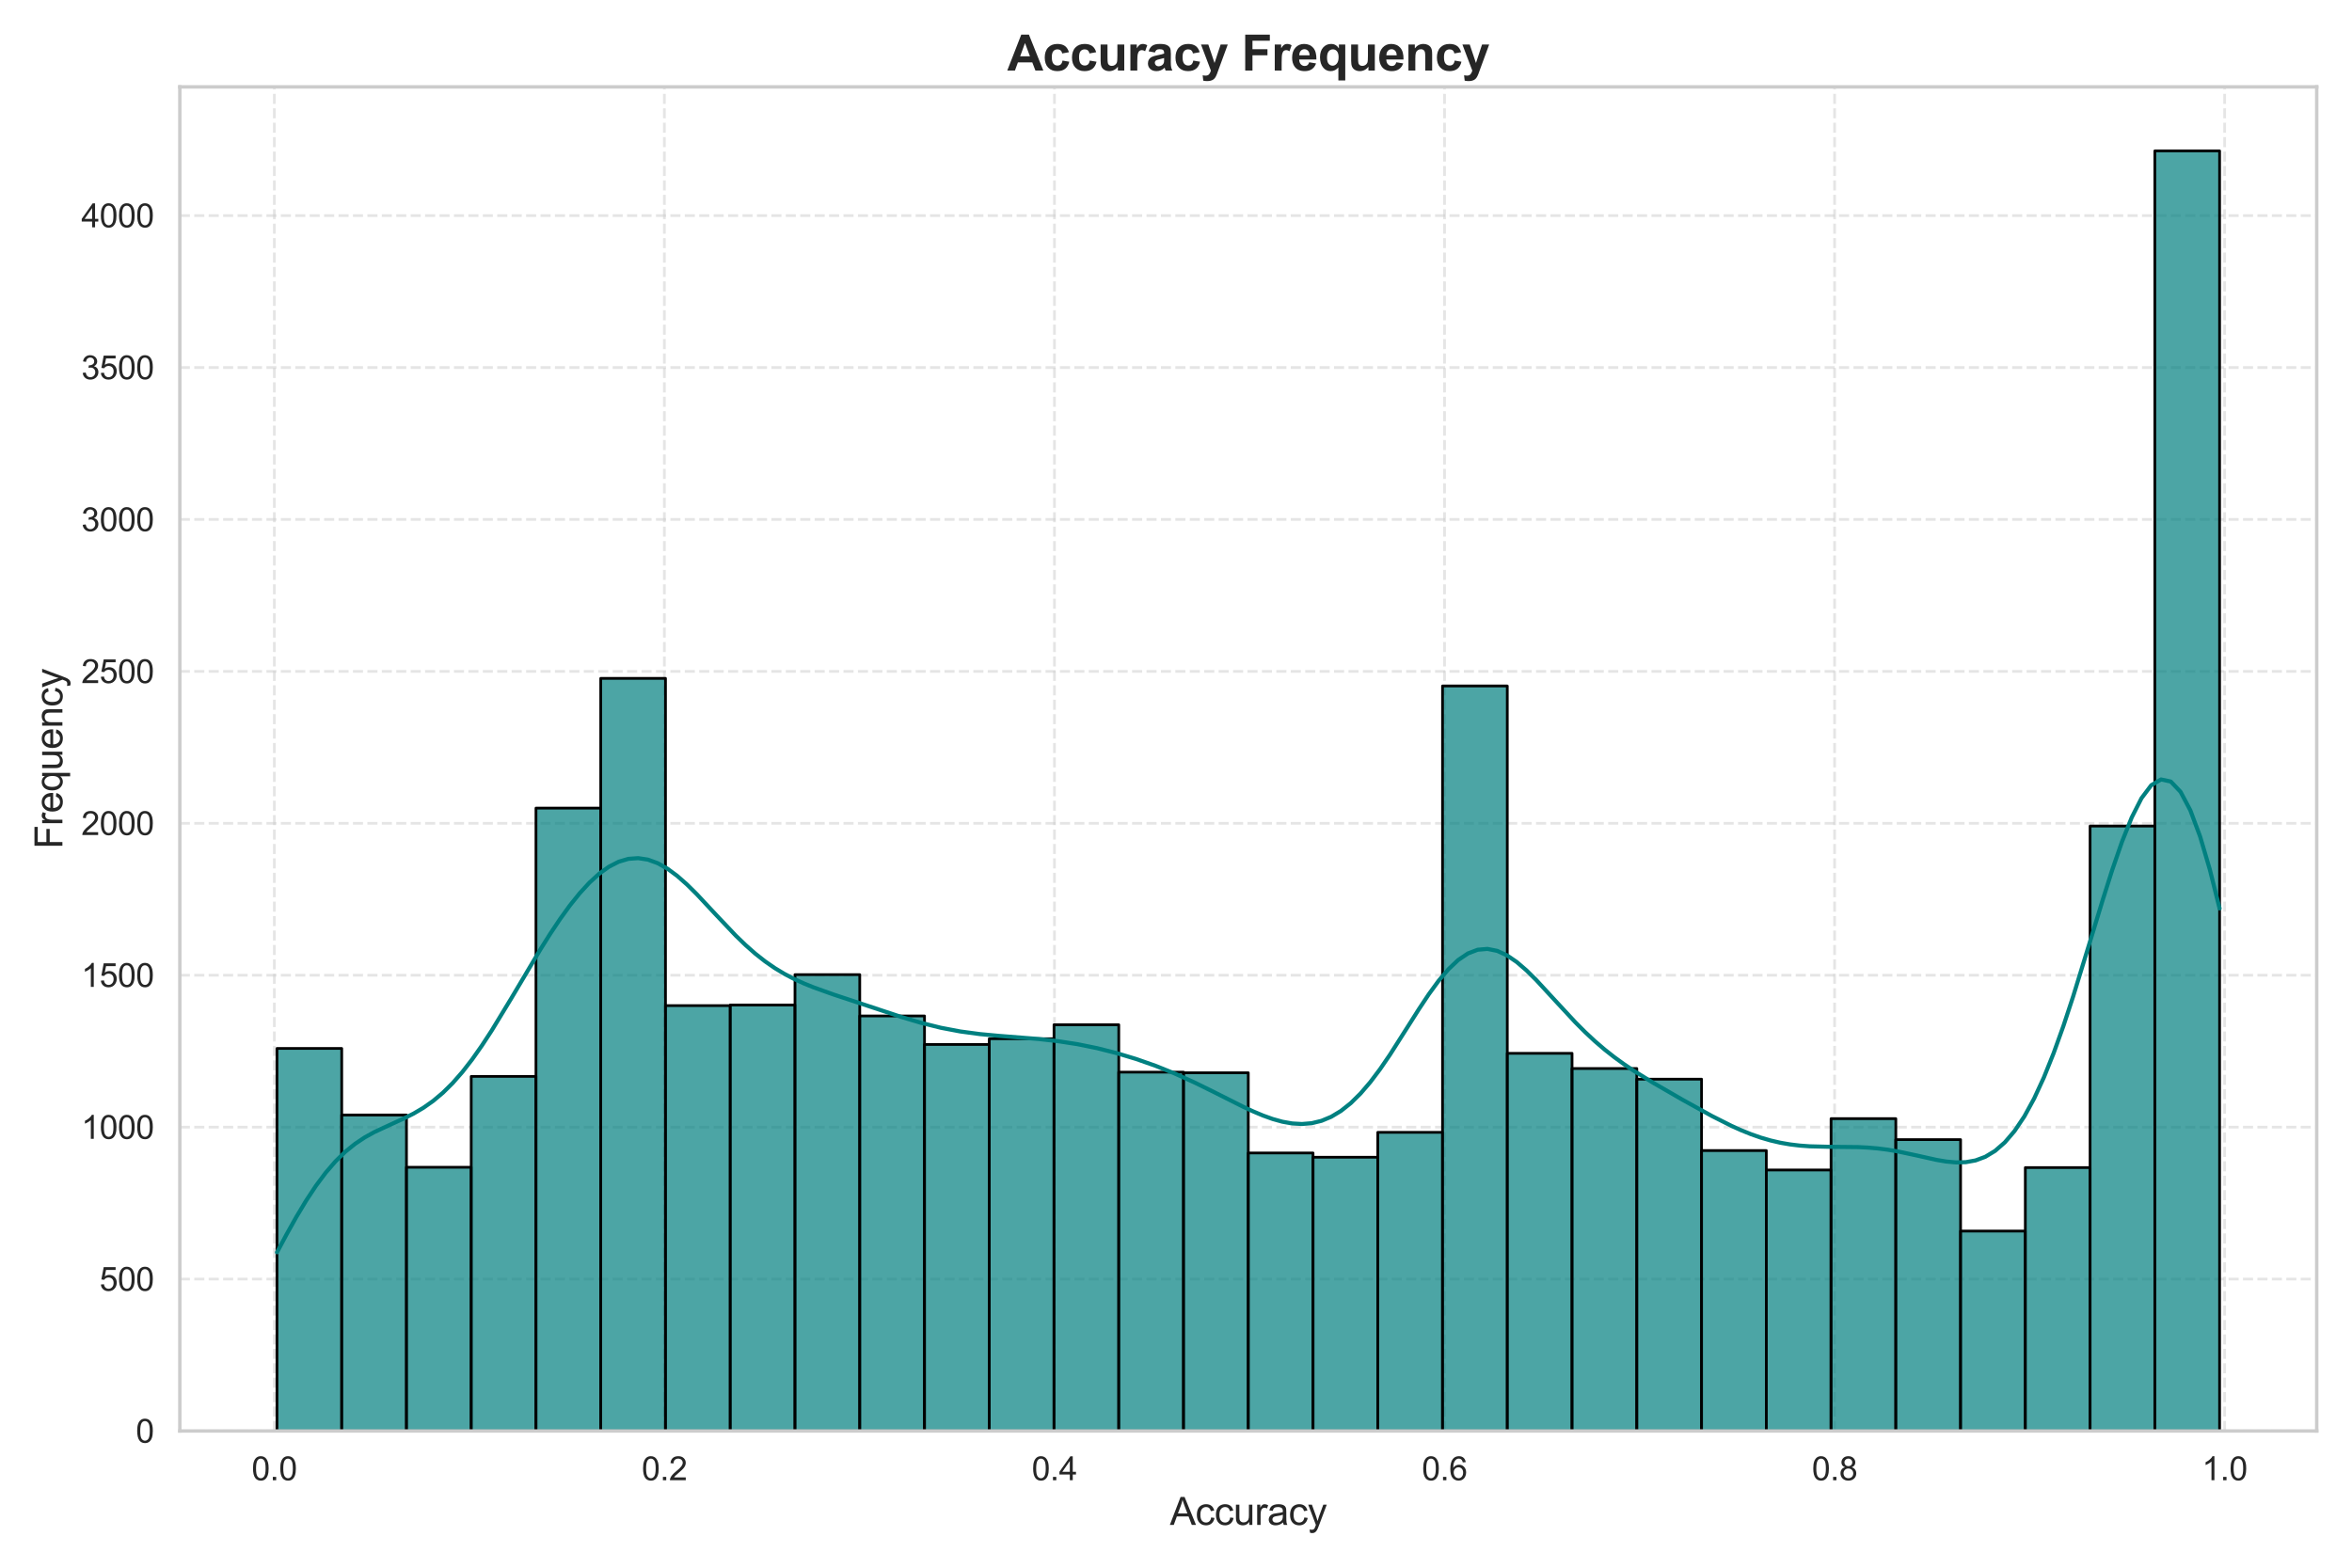 <?xml version="1.0" encoding="utf-8" standalone="no"?>
<!DOCTYPE svg PUBLIC "-//W3C//DTD SVG 1.1//EN"
  "http://www.w3.org/Graphics/SVG/1.1/DTD/svg11.dtd">
<svg xmlns:xlink="http://www.w3.org/1999/xlink" width="864pt" height="576pt" viewBox="0 0 864 576" xmlns="http://www.w3.org/2000/svg" version="1.1">
 <defs>
  <style type="text/css">*{stroke-linejoin: round; stroke-linecap: butt}</style>
 </defs>
 <g id="figure_1">
  <g id="patch_1">
   <path d="M 0 576 
L 864 576 
L 864 0 
L 0 0 
z
" style="fill: #ffffff"/>
  </g>
  <g id="axes_1">
   <g id="patch_2">
    <path d="M 66.06 525.78 
L 851.04 525.78 
L 851.04 31.92 
L 66.06 31.92 
z
" style="fill: #ffffff"/>
   </g>
   <g id="matplotlib.axis_1">
    <g id="xtick_1">
     <g id="line2d_1">
      <path d="M 100.772 525.78 
L 100.772 31.92 
" clip-path="url(#padeb587eba)" style="fill: none; stroke-dasharray: 3.7,1.6; stroke-dashoffset: 0; stroke: #cccccc; stroke-opacity: 0.5"/>
     </g>
     <g id="text_1">
      <!-- 0.0 -->
      <g style="fill: #262626" transform="translate(92.432 543.869) scale(0.12 -0.12)">
       <defs>
        <path id="ArialMT-30" d="M 266 2259 
Q 266 3072 433 3567 
Q 600 4063 929 4331 
Q 1259 4600 1759 4600 
Q 2128 4600 2406 4451 
Q 2684 4303 2865 4023 
Q 3047 3744 3150 3342 
Q 3253 2941 3253 2259 
Q 3253 1453 3087 958 
Q 2922 463 2592 192 
Q 2263 -78 1759 -78 
Q 1097 -78 719 397 
Q 266 969 266 2259 
z
M 844 2259 
Q 844 1131 1108 757 
Q 1372 384 1759 384 
Q 2147 384 2411 759 
Q 2675 1134 2675 2259 
Q 2675 3391 2411 3762 
Q 2147 4134 1753 4134 
Q 1366 4134 1134 3806 
Q 844 3388 844 2259 
z
" transform="scale(0.016)"/>
        <path id="ArialMT-2e" d="M 581 0 
L 581 641 
L 1222 641 
L 1222 0 
L 581 0 
z
" transform="scale(0.016)"/>
       </defs>
       <use xlink:href="#ArialMT-30"/>
       <use xlink:href="#ArialMT-2e" transform="translate(55.615 0)"/>
       <use xlink:href="#ArialMT-30" transform="translate(83.398 0)"/>
      </g>
     </g>
    </g>
    <g id="xtick_2">
     <g id="line2d_2">
      <path d="M 244.062 525.78 
L 244.062 31.92 
" clip-path="url(#padeb587eba)" style="fill: none; stroke-dasharray: 3.7,1.6; stroke-dashoffset: 0; stroke: #cccccc; stroke-opacity: 0.5"/>
     </g>
     <g id="text_2">
      <!-- 0.2 -->
      <g style="fill: #262626" transform="translate(235.722 543.869) scale(0.12 -0.12)">
       <defs>
        <path id="ArialMT-32" d="M 3222 541 
L 3222 0 
L 194 0 
Q 188 203 259 391 
Q 375 700 629 1000 
Q 884 1300 1366 1694 
Q 2113 2306 2375 2664 
Q 2638 3022 2638 3341 
Q 2638 3675 2398 3904 
Q 2159 4134 1775 4134 
Q 1369 4134 1125 3890 
Q 881 3647 878 3216 
L 300 3275 
Q 359 3922 746 4261 
Q 1134 4600 1788 4600 
Q 2447 4600 2831 4234 
Q 3216 3869 3216 3328 
Q 3216 3053 3103 2787 
Q 2991 2522 2730 2228 
Q 2469 1934 1863 1422 
Q 1356 997 1212 845 
Q 1069 694 975 541 
L 3222 541 
z
" transform="scale(0.016)"/>
       </defs>
       <use xlink:href="#ArialMT-30"/>
       <use xlink:href="#ArialMT-2e" transform="translate(55.615 0)"/>
       <use xlink:href="#ArialMT-32" transform="translate(83.398 0)"/>
      </g>
     </g>
    </g>
    <g id="xtick_3">
     <g id="line2d_3">
      <path d="M 387.352 525.78 
L 387.352 31.92 
" clip-path="url(#padeb587eba)" style="fill: none; stroke-dasharray: 3.7,1.6; stroke-dashoffset: 0; stroke: #cccccc; stroke-opacity: 0.5"/>
     </g>
     <g id="text_3">
      <!-- 0.4 -->
      <g style="fill: #262626" transform="translate(379.012 543.869) scale(0.12 -0.12)">
       <defs>
        <path id="ArialMT-34" d="M 2069 0 
L 2069 1097 
L 81 1097 
L 81 1613 
L 2172 4581 
L 2631 4581 
L 2631 1613 
L 3250 1613 
L 3250 1097 
L 2631 1097 
L 2631 0 
L 2069 0 
z
M 2069 1613 
L 2069 3678 
L 634 1613 
L 2069 1613 
z
" transform="scale(0.016)"/>
       </defs>
       <use xlink:href="#ArialMT-30"/>
       <use xlink:href="#ArialMT-2e" transform="translate(55.615 0)"/>
       <use xlink:href="#ArialMT-34" transform="translate(83.398 0)"/>
      </g>
     </g>
    </g>
    <g id="xtick_4">
     <g id="line2d_4">
      <path d="M 530.642 525.78 
L 530.642 31.92 
" clip-path="url(#padeb587eba)" style="fill: none; stroke-dasharray: 3.7,1.6; stroke-dashoffset: 0; stroke: #cccccc; stroke-opacity: 0.5"/>
     </g>
     <g id="text_4">
      <!-- 0.6 -->
      <g style="fill: #262626" transform="translate(522.302 543.869) scale(0.12 -0.12)">
       <defs>
        <path id="ArialMT-36" d="M 3184 3459 
L 2625 3416 
Q 2550 3747 2413 3897 
Q 2184 4138 1850 4138 
Q 1581 4138 1378 3988 
Q 1113 3794 959 3422 
Q 806 3050 800 2363 
Q 1003 2672 1297 2822 
Q 1591 2972 1913 2972 
Q 2475 2972 2870 2558 
Q 3266 2144 3266 1488 
Q 3266 1056 3080 686 
Q 2894 316 2569 119 
Q 2244 -78 1831 -78 
Q 1128 -78 684 439 
Q 241 956 241 2144 
Q 241 3472 731 4075 
Q 1159 4600 1884 4600 
Q 2425 4600 2770 4297 
Q 3116 3994 3184 3459 
z
M 888 1484 
Q 888 1194 1011 928 
Q 1134 663 1356 523 
Q 1578 384 1822 384 
Q 2178 384 2434 671 
Q 2691 959 2691 1453 
Q 2691 1928 2437 2201 
Q 2184 2475 1800 2475 
Q 1419 2475 1153 2201 
Q 888 1928 888 1484 
z
" transform="scale(0.016)"/>
       </defs>
       <use xlink:href="#ArialMT-30"/>
       <use xlink:href="#ArialMT-2e" transform="translate(55.615 0)"/>
       <use xlink:href="#ArialMT-36" transform="translate(83.398 0)"/>
      </g>
     </g>
    </g>
    <g id="xtick_5">
     <g id="line2d_5">
      <path d="M 673.932 525.78 
L 673.932 31.92 
" clip-path="url(#padeb587eba)" style="fill: none; stroke-dasharray: 3.7,1.6; stroke-dashoffset: 0; stroke: #cccccc; stroke-opacity: 0.5"/>
     </g>
     <g id="text_5">
      <!-- 0.8 -->
      <g style="fill: #262626" transform="translate(665.592 543.869) scale(0.12 -0.12)">
       <defs>
        <path id="ArialMT-38" d="M 1131 2484 
Q 781 2613 612 2850 
Q 444 3088 444 3419 
Q 444 3919 803 4259 
Q 1163 4600 1759 4600 
Q 2359 4600 2725 4251 
Q 3091 3903 3091 3403 
Q 3091 3084 2923 2848 
Q 2756 2613 2416 2484 
Q 2838 2347 3058 2040 
Q 3278 1734 3278 1309 
Q 3278 722 2862 322 
Q 2447 -78 1769 -78 
Q 1091 -78 675 323 
Q 259 725 259 1325 
Q 259 1772 486 2073 
Q 713 2375 1131 2484 
z
M 1019 3438 
Q 1019 3113 1228 2906 
Q 1438 2700 1772 2700 
Q 2097 2700 2305 2904 
Q 2513 3109 2513 3406 
Q 2513 3716 2298 3927 
Q 2084 4138 1766 4138 
Q 1444 4138 1231 3931 
Q 1019 3725 1019 3438 
z
M 838 1322 
Q 838 1081 952 856 
Q 1066 631 1291 507 
Q 1516 384 1775 384 
Q 2178 384 2440 643 
Q 2703 903 2703 1303 
Q 2703 1709 2433 1975 
Q 2163 2241 1756 2241 
Q 1359 2241 1098 1978 
Q 838 1716 838 1322 
z
" transform="scale(0.016)"/>
       </defs>
       <use xlink:href="#ArialMT-30"/>
       <use xlink:href="#ArialMT-2e" transform="translate(55.615 0)"/>
       <use xlink:href="#ArialMT-38" transform="translate(83.398 0)"/>
      </g>
     </g>
    </g>
    <g id="xtick_6">
     <g id="line2d_6">
      <path d="M 817.222 525.78 
L 817.222 31.92 
" clip-path="url(#padeb587eba)" style="fill: none; stroke-dasharray: 3.7,1.6; stroke-dashoffset: 0; stroke: #cccccc; stroke-opacity: 0.5"/>
     </g>
     <g id="text_6">
      <!-- 1.0 -->
      <g style="fill: #262626" transform="translate(808.882 543.869) scale(0.12 -0.12)">
       <defs>
        <path id="ArialMT-31" d="M 2384 0 
L 1822 0 
L 1822 3584 
Q 1619 3391 1289 3197 
Q 959 3003 697 2906 
L 697 3450 
Q 1169 3672 1522 3987 
Q 1875 4303 2022 4600 
L 2384 4600 
L 2384 0 
z
" transform="scale(0.016)"/>
       </defs>
       <use xlink:href="#ArialMT-31"/>
       <use xlink:href="#ArialMT-2e" transform="translate(55.615 0)"/>
       <use xlink:href="#ArialMT-30" transform="translate(83.398 0)"/>
      </g>
     </g>
    </g>
    <g id="text_7">
     <!-- Accuracy -->
     <g style="fill: #262626" transform="translate(429.765 560.275) scale(0.14 -0.14)">
      <defs>
       <path id="ArialMT-41" d="M -9 0 
L 1750 4581 
L 2403 4581 
L 4278 0 
L 3588 0 
L 3053 1388 
L 1138 1388 
L 634 0 
L -9 0 
z
M 1313 1881 
L 2866 1881 
L 2388 3150 
Q 2169 3728 2063 4100 
Q 1975 3659 1816 3225 
L 1313 1881 
z
" transform="scale(0.016)"/>
       <path id="ArialMT-63" d="M 2588 1216 
L 3141 1144 
Q 3050 572 2676 248 
Q 2303 -75 1759 -75 
Q 1078 -75 664 370 
Q 250 816 250 1647 
Q 250 2184 428 2587 
Q 606 2991 970 3192 
Q 1334 3394 1763 3394 
Q 2303 3394 2647 3120 
Q 2991 2847 3088 2344 
L 2541 2259 
Q 2463 2594 2264 2762 
Q 2066 2931 1784 2931 
Q 1359 2931 1093 2626 
Q 828 2322 828 1663 
Q 828 994 1084 691 
Q 1341 388 1753 388 
Q 2084 388 2306 591 
Q 2528 794 2588 1216 
z
" transform="scale(0.016)"/>
       <path id="ArialMT-75" d="M 2597 0 
L 2597 488 
Q 2209 -75 1544 -75 
Q 1250 -75 995 37 
Q 741 150 617 320 
Q 494 491 444 738 
Q 409 903 409 1263 
L 409 3319 
L 972 3319 
L 972 1478 
Q 972 1038 1006 884 
Q 1059 663 1231 536 
Q 1403 409 1656 409 
Q 1909 409 2131 539 
Q 2353 669 2445 892 
Q 2538 1116 2538 1541 
L 2538 3319 
L 3100 3319 
L 3100 0 
L 2597 0 
z
" transform="scale(0.016)"/>
       <path id="ArialMT-72" d="M 416 0 
L 416 3319 
L 922 3319 
L 922 2816 
Q 1116 3169 1280 3281 
Q 1444 3394 1641 3394 
Q 1925 3394 2219 3213 
L 2025 2691 
Q 1819 2813 1613 2813 
Q 1428 2813 1281 2702 
Q 1134 2591 1072 2394 
Q 978 2094 978 1738 
L 978 0 
L 416 0 
z
" transform="scale(0.016)"/>
       <path id="ArialMT-61" d="M 2588 409 
Q 2275 144 1986 34 
Q 1697 -75 1366 -75 
Q 819 -75 525 192 
Q 231 459 231 875 
Q 231 1119 342 1320 
Q 453 1522 633 1644 
Q 813 1766 1038 1828 
Q 1203 1872 1538 1913 
Q 2219 1994 2541 2106 
Q 2544 2222 2544 2253 
Q 2544 2597 2384 2738 
Q 2169 2928 1744 2928 
Q 1347 2928 1158 2789 
Q 969 2650 878 2297 
L 328 2372 
Q 403 2725 575 2942 
Q 747 3159 1072 3276 
Q 1397 3394 1825 3394 
Q 2250 3394 2515 3294 
Q 2781 3194 2906 3042 
Q 3031 2891 3081 2659 
Q 3109 2516 3109 2141 
L 3109 1391 
Q 3109 606 3145 398 
Q 3181 191 3288 0 
L 2700 0 
Q 2613 175 2588 409 
z
M 2541 1666 
Q 2234 1541 1622 1453 
Q 1275 1403 1131 1340 
Q 988 1278 909 1158 
Q 831 1038 831 891 
Q 831 666 1001 516 
Q 1172 366 1500 366 
Q 1825 366 2078 508 
Q 2331 650 2450 897 
Q 2541 1088 2541 1459 
L 2541 1666 
z
" transform="scale(0.016)"/>
       <path id="ArialMT-79" d="M 397 -1278 
L 334 -750 
Q 519 -800 656 -800 
Q 844 -800 956 -737 
Q 1069 -675 1141 -563 
Q 1194 -478 1313 -144 
Q 1328 -97 1363 -6 
L 103 3319 
L 709 3319 
L 1400 1397 
Q 1534 1031 1641 628 
Q 1738 1016 1872 1384 
L 2581 3319 
L 3144 3319 
L 1881 -56 
Q 1678 -603 1566 -809 
Q 1416 -1088 1222 -1217 
Q 1028 -1347 759 -1347 
Q 597 -1347 397 -1278 
z
" transform="scale(0.016)"/>
      </defs>
      <use xlink:href="#ArialMT-41"/>
      <use xlink:href="#ArialMT-63" transform="translate(66.699 0)"/>
      <use xlink:href="#ArialMT-63" transform="translate(116.699 0)"/>
      <use xlink:href="#ArialMT-75" transform="translate(166.699 0)"/>
      <use xlink:href="#ArialMT-72" transform="translate(222.314 0)"/>
      <use xlink:href="#ArialMT-61" transform="translate(255.615 0)"/>
      <use xlink:href="#ArialMT-63" transform="translate(311.23 0)"/>
      <use xlink:href="#ArialMT-79" transform="translate(361.23 0)"/>
     </g>
    </g>
   </g>
   <g id="matplotlib.axis_2">
    <g id="ytick_1">
     <g id="line2d_7">
      <path d="M 66.06 525.78 
L 851.04 525.78 
" clip-path="url(#padeb587eba)" style="fill: none; stroke-dasharray: 3.7,1.6; stroke-dashoffset: 0; stroke: #cccccc; stroke-opacity: 0.5"/>
     </g>
     <g id="text_8">
      <!-- 0 -->
      <g style="fill: #262626" transform="translate(49.887 530.075) scale(0.12 -0.12)">
       <use xlink:href="#ArialMT-30"/>
      </g>
     </g>
    </g>
    <g id="ytick_2">
     <g id="line2d_8">
      <path d="M 66.06 469.96 
L 851.04 469.96 
" clip-path="url(#padeb587eba)" style="fill: none; stroke-dasharray: 3.7,1.6; stroke-dashoffset: 0; stroke: #cccccc; stroke-opacity: 0.5"/>
     </g>
     <g id="text_9">
      <!-- 500 -->
      <g style="fill: #262626" transform="translate(36.541 474.254) scale(0.12 -0.12)">
       <defs>
        <path id="ArialMT-35" d="M 266 1200 
L 856 1250 
Q 922 819 1161 601 
Q 1400 384 1738 384 
Q 2144 384 2425 690 
Q 2706 997 2706 1503 
Q 2706 1984 2436 2262 
Q 2166 2541 1728 2541 
Q 1456 2541 1237 2417 
Q 1019 2294 894 2097 
L 366 2166 
L 809 4519 
L 3088 4519 
L 3088 3981 
L 1259 3981 
L 1013 2750 
Q 1425 3038 1878 3038 
Q 2478 3038 2890 2622 
Q 3303 2206 3303 1553 
Q 3303 931 2941 478 
Q 2500 -78 1738 -78 
Q 1113 -78 717 272 
Q 322 622 266 1200 
z
" transform="scale(0.016)"/>
       </defs>
       <use xlink:href="#ArialMT-35"/>
       <use xlink:href="#ArialMT-30" transform="translate(55.615 0)"/>
       <use xlink:href="#ArialMT-30" transform="translate(111.23 0)"/>
      </g>
     </g>
    </g>
    <g id="ytick_3">
     <g id="line2d_9">
      <path d="M 66.06 414.139 
L 851.04 414.139 
" clip-path="url(#padeb587eba)" style="fill: none; stroke-dasharray: 3.7,1.6; stroke-dashoffset: 0; stroke: #cccccc; stroke-opacity: 0.5"/>
     </g>
     <g id="text_10">
      <!-- 1000 -->
      <g style="fill: #262626" transform="translate(29.867 418.434) scale(0.12 -0.12)">
       <use xlink:href="#ArialMT-31"/>
       <use xlink:href="#ArialMT-30" transform="translate(55.615 0)"/>
       <use xlink:href="#ArialMT-30" transform="translate(111.23 0)"/>
       <use xlink:href="#ArialMT-30" transform="translate(166.846 0)"/>
      </g>
     </g>
    </g>
    <g id="ytick_4">
     <g id="line2d_10">
      <path d="M 66.06 358.319 
L 851.04 358.319 
" clip-path="url(#padeb587eba)" style="fill: none; stroke-dasharray: 3.7,1.6; stroke-dashoffset: 0; stroke: #cccccc; stroke-opacity: 0.5"/>
     </g>
     <g id="text_11">
      <!-- 1500 -->
      <g style="fill: #262626" transform="translate(29.867 362.613) scale(0.12 -0.12)">
       <use xlink:href="#ArialMT-31"/>
       <use xlink:href="#ArialMT-35" transform="translate(55.615 0)"/>
       <use xlink:href="#ArialMT-30" transform="translate(111.23 0)"/>
       <use xlink:href="#ArialMT-30" transform="translate(166.846 0)"/>
      </g>
     </g>
    </g>
    <g id="ytick_5">
     <g id="line2d_11">
      <path d="M 66.06 302.498 
L 851.04 302.498 
" clip-path="url(#padeb587eba)" style="fill: none; stroke-dasharray: 3.7,1.6; stroke-dashoffset: 0; stroke: #cccccc; stroke-opacity: 0.5"/>
     </g>
     <g id="text_12">
      <!-- 2000 -->
      <g style="fill: #262626" transform="translate(29.867 306.793) scale(0.12 -0.12)">
       <use xlink:href="#ArialMT-32"/>
       <use xlink:href="#ArialMT-30" transform="translate(55.615 0)"/>
       <use xlink:href="#ArialMT-30" transform="translate(111.23 0)"/>
       <use xlink:href="#ArialMT-30" transform="translate(166.846 0)"/>
      </g>
     </g>
    </g>
    <g id="ytick_6">
     <g id="line2d_12">
      <path d="M 66.06 246.678 
L 851.04 246.678 
" clip-path="url(#padeb587eba)" style="fill: none; stroke-dasharray: 3.7,1.6; stroke-dashoffset: 0; stroke: #cccccc; stroke-opacity: 0.5"/>
     </g>
     <g id="text_13">
      <!-- 2500 -->
      <g style="fill: #262626" transform="translate(29.867 250.973) scale(0.12 -0.12)">
       <use xlink:href="#ArialMT-32"/>
       <use xlink:href="#ArialMT-35" transform="translate(55.615 0)"/>
       <use xlink:href="#ArialMT-30" transform="translate(111.23 0)"/>
       <use xlink:href="#ArialMT-30" transform="translate(166.846 0)"/>
      </g>
     </g>
    </g>
    <g id="ytick_7">
     <g id="line2d_13">
      <path d="M 66.06 190.857 
L 851.04 190.857 
" clip-path="url(#padeb587eba)" style="fill: none; stroke-dasharray: 3.7,1.6; stroke-dashoffset: 0; stroke: #cccccc; stroke-opacity: 0.5"/>
     </g>
     <g id="text_14">
      <!-- 3000 -->
      <g style="fill: #262626" transform="translate(29.867 195.152) scale(0.12 -0.12)">
       <defs>
        <path id="ArialMT-33" d="M 269 1209 
L 831 1284 
Q 928 806 1161 595 
Q 1394 384 1728 384 
Q 2125 384 2398 659 
Q 2672 934 2672 1341 
Q 2672 1728 2419 1979 
Q 2166 2231 1775 2231 
Q 1616 2231 1378 2169 
L 1441 2663 
Q 1497 2656 1531 2656 
Q 1891 2656 2178 2843 
Q 2466 3031 2466 3422 
Q 2466 3731 2256 3934 
Q 2047 4138 1716 4138 
Q 1388 4138 1169 3931 
Q 950 3725 888 3313 
L 325 3413 
Q 428 3978 793 4289 
Q 1159 4600 1703 4600 
Q 2078 4600 2393 4439 
Q 2709 4278 2876 4000 
Q 3044 3722 3044 3409 
Q 3044 3113 2884 2869 
Q 2725 2625 2413 2481 
Q 2819 2388 3044 2092 
Q 3269 1797 3269 1353 
Q 3269 753 2831 336 
Q 2394 -81 1725 -81 
Q 1122 -81 723 278 
Q 325 638 269 1209 
z
" transform="scale(0.016)"/>
       </defs>
       <use xlink:href="#ArialMT-33"/>
       <use xlink:href="#ArialMT-30" transform="translate(55.615 0)"/>
       <use xlink:href="#ArialMT-30" transform="translate(111.23 0)"/>
       <use xlink:href="#ArialMT-30" transform="translate(166.846 0)"/>
      </g>
     </g>
    </g>
    <g id="ytick_8">
     <g id="line2d_14">
      <path d="M 66.06 135.037 
L 851.04 135.037 
" clip-path="url(#padeb587eba)" style="fill: none; stroke-dasharray: 3.7,1.6; stroke-dashoffset: 0; stroke: #cccccc; stroke-opacity: 0.5"/>
     </g>
     <g id="text_15">
      <!-- 3500 -->
      <g style="fill: #262626" transform="translate(29.867 139.332) scale(0.12 -0.12)">
       <use xlink:href="#ArialMT-33"/>
       <use xlink:href="#ArialMT-35" transform="translate(55.615 0)"/>
       <use xlink:href="#ArialMT-30" transform="translate(111.23 0)"/>
       <use xlink:href="#ArialMT-30" transform="translate(166.846 0)"/>
      </g>
     </g>
    </g>
    <g id="ytick_9">
     <g id="line2d_15">
      <path d="M 66.06 79.217 
L 851.04 79.217 
" clip-path="url(#padeb587eba)" style="fill: none; stroke-dasharray: 3.7,1.6; stroke-dashoffset: 0; stroke: #cccccc; stroke-opacity: 0.5"/>
     </g>
     <g id="text_16">
      <!-- 4000 -->
      <g style="fill: #262626" transform="translate(29.867 83.511) scale(0.12 -0.12)">
       <use xlink:href="#ArialMT-34"/>
       <use xlink:href="#ArialMT-30" transform="translate(55.615 0)"/>
       <use xlink:href="#ArialMT-30" transform="translate(111.23 0)"/>
       <use xlink:href="#ArialMT-30" transform="translate(166.846 0)"/>
      </g>
     </g>
    </g>
    <g id="text_17">
     <!-- Frequency -->
     <g style="fill: #262626" transform="translate(22.921 311.92) rotate(-90) scale(0.14 -0.14)">
      <defs>
       <path id="ArialMT-46" d="M 525 0 
L 525 4581 
L 3616 4581 
L 3616 4041 
L 1131 4041 
L 1131 2622 
L 3281 2622 
L 3281 2081 
L 1131 2081 
L 1131 0 
L 525 0 
z
" transform="scale(0.016)"/>
       <path id="ArialMT-65" d="M 2694 1069 
L 3275 997 
Q 3138 488 2766 206 
Q 2394 -75 1816 -75 
Q 1088 -75 661 373 
Q 234 822 234 1631 
Q 234 2469 665 2931 
Q 1097 3394 1784 3394 
Q 2450 3394 2872 2941 
Q 3294 2488 3294 1666 
Q 3294 1616 3291 1516 
L 816 1516 
Q 847 969 1125 678 
Q 1403 388 1819 388 
Q 2128 388 2347 550 
Q 2566 713 2694 1069 
z
M 847 1978 
L 2700 1978 
Q 2663 2397 2488 2606 
Q 2219 2931 1791 2931 
Q 1403 2931 1139 2672 
Q 875 2413 847 1978 
z
" transform="scale(0.016)"/>
       <path id="ArialMT-71" d="M 2538 -1272 
L 2538 353 
Q 2406 169 2170 47 
Q 1934 -75 1669 -75 
Q 1078 -75 651 397 
Q 225 869 225 1691 
Q 225 2191 398 2587 
Q 572 2984 901 3189 
Q 1231 3394 1625 3394 
Q 2241 3394 2594 2875 
L 2594 3319 
L 3100 3319 
L 3100 -1272 
L 2538 -1272 
z
M 803 1669 
Q 803 1028 1072 708 
Q 1341 388 1716 388 
Q 2075 388 2334 692 
Q 2594 997 2594 1619 
Q 2594 2281 2320 2615 
Q 2047 2950 1678 2950 
Q 1313 2950 1058 2639 
Q 803 2328 803 1669 
z
" transform="scale(0.016)"/>
       <path id="ArialMT-6e" d="M 422 0 
L 422 3319 
L 928 3319 
L 928 2847 
Q 1294 3394 1984 3394 
Q 2284 3394 2536 3286 
Q 2788 3178 2913 3003 
Q 3038 2828 3088 2588 
Q 3119 2431 3119 2041 
L 3119 0 
L 2556 0 
L 2556 2019 
Q 2556 2363 2490 2533 
Q 2425 2703 2258 2804 
Q 2091 2906 1866 2906 
Q 1506 2906 1245 2678 
Q 984 2450 984 1813 
L 984 0 
L 422 0 
z
" transform="scale(0.016)"/>
      </defs>
      <use xlink:href="#ArialMT-46"/>
      <use xlink:href="#ArialMT-72" transform="translate(61.084 0)"/>
      <use xlink:href="#ArialMT-65" transform="translate(94.385 0)"/>
      <use xlink:href="#ArialMT-71" transform="translate(150 0)"/>
      <use xlink:href="#ArialMT-75" transform="translate(205.615 0)"/>
      <use xlink:href="#ArialMT-65" transform="translate(261.23 0)"/>
      <use xlink:href="#ArialMT-6e" transform="translate(316.846 0)"/>
      <use xlink:href="#ArialMT-63" transform="translate(372.461 0)"/>
      <use xlink:href="#ArialMT-79" transform="translate(422.461 0)"/>
     </g>
    </g>
   </g>
   <g id="patch_3">
    <path d="M 101.741 525.78 
L 125.528 525.78 
L 125.528 385.224 
L 101.741 385.224 
z
" clip-path="url(#padeb587eba)" style="fill: #008080; fill-opacity: 0.7; stroke: #000000; stroke-linejoin: miter"/>
   </g>
   <g id="patch_4">
    <path d="M 125.528 525.78 
L 149.315 525.78 
L 149.315 409.674 
L 125.528 409.674 
z
" clip-path="url(#padeb587eba)" style="fill: #008080; fill-opacity: 0.7; stroke: #000000; stroke-linejoin: miter"/>
   </g>
   <g id="patch_5">
    <path d="M 149.315 525.78 
L 173.103 525.78 
L 173.103 428.876 
L 149.315 428.876 
z
" clip-path="url(#padeb587eba)" style="fill: #008080; fill-opacity: 0.7; stroke: #000000; stroke-linejoin: miter"/>
   </g>
   <g id="patch_6">
    <path d="M 173.103 525.78 
L 196.89 525.78 
L 196.89 395.495 
L 173.103 395.495 
z
" clip-path="url(#padeb587eba)" style="fill: #008080; fill-opacity: 0.7; stroke: #000000; stroke-linejoin: miter"/>
   </g>
   <g id="patch_7">
    <path d="M 196.89 525.78 
L 220.677 525.78 
L 220.677 296.916 
L 196.89 296.916 
z
" clip-path="url(#padeb587eba)" style="fill: #008080; fill-opacity: 0.7; stroke: #000000; stroke-linejoin: miter"/>
   </g>
   <g id="patch_8">
    <path d="M 220.677 525.78 
L 244.465 525.78 
L 244.465 249.246 
L 220.677 249.246 
z
" clip-path="url(#padeb587eba)" style="fill: #008080; fill-opacity: 0.7; stroke: #000000; stroke-linejoin: miter"/>
   </g>
   <g id="patch_9">
    <path d="M 244.465 525.78 
L 268.252 525.78 
L 268.252 369.483 
L 244.465 369.483 
z
" clip-path="url(#padeb587eba)" style="fill: #008080; fill-opacity: 0.7; stroke: #000000; stroke-linejoin: miter"/>
   </g>
   <g id="patch_10">
    <path d="M 268.252 525.78 
L 292.039 525.78 
L 292.039 369.26 
L 268.252 369.26 
z
" clip-path="url(#padeb587eba)" style="fill: #008080; fill-opacity: 0.7; stroke: #000000; stroke-linejoin: miter"/>
   </g>
   <g id="patch_11">
    <path d="M 292.039 525.78 
L 315.826 525.78 
L 315.826 358.095 
L 292.039 358.095 
z
" clip-path="url(#padeb587eba)" style="fill: #008080; fill-opacity: 0.7; stroke: #000000; stroke-linejoin: miter"/>
   </g>
   <g id="patch_12">
    <path d="M 315.826 525.78 
L 339.614 525.78 
L 339.614 373.279 
L 315.826 373.279 
z
" clip-path="url(#padeb587eba)" style="fill: #008080; fill-opacity: 0.7; stroke: #000000; stroke-linejoin: miter"/>
   </g>
   <g id="patch_13">
    <path d="M 339.614 525.78 
L 363.401 525.78 
L 363.401 383.773 
L 339.614 383.773 
z
" clip-path="url(#padeb587eba)" style="fill: #008080; fill-opacity: 0.7; stroke: #000000; stroke-linejoin: miter"/>
   </g>
   <g id="patch_14">
    <path d="M 363.401 525.78 
L 387.188 525.78 
L 387.188 381.652 
L 363.401 381.652 
z
" clip-path="url(#padeb587eba)" style="fill: #008080; fill-opacity: 0.7; stroke: #000000; stroke-linejoin: miter"/>
   </g>
   <g id="patch_15">
    <path d="M 387.188 525.78 
L 410.975 525.78 
L 410.975 376.516 
L 387.188 376.516 
z
" clip-path="url(#padeb587eba)" style="fill: #008080; fill-opacity: 0.7; stroke: #000000; stroke-linejoin: miter"/>
   </g>
   <g id="patch_16">
    <path d="M 410.975 525.78 
L 434.763 525.78 
L 434.763 393.932 
L 410.975 393.932 
z
" clip-path="url(#padeb587eba)" style="fill: #008080; fill-opacity: 0.7; stroke: #000000; stroke-linejoin: miter"/>
   </g>
   <g id="patch_17">
    <path d="M 434.763 525.78 
L 458.55 525.78 
L 458.55 394.155 
L 434.763 394.155 
z
" clip-path="url(#padeb587eba)" style="fill: #008080; fill-opacity: 0.7; stroke: #000000; stroke-linejoin: miter"/>
   </g>
   <g id="patch_18">
    <path d="M 458.55 525.78 
L 482.337 525.78 
L 482.337 423.629 
L 458.55 423.629 
z
" clip-path="url(#padeb587eba)" style="fill: #008080; fill-opacity: 0.7; stroke: #000000; stroke-linejoin: miter"/>
   </g>
   <g id="patch_19">
    <path d="M 482.337 525.78 
L 506.125 525.78 
L 506.125 425.192 
L 482.337 425.192 
z
" clip-path="url(#padeb587eba)" style="fill: #008080; fill-opacity: 0.7; stroke: #000000; stroke-linejoin: miter"/>
   </g>
   <g id="patch_20">
    <path d="M 506.125 525.78 
L 529.912 525.78 
L 529.912 416.037 
L 506.125 416.037 
z
" clip-path="url(#padeb587eba)" style="fill: #008080; fill-opacity: 0.7; stroke: #000000; stroke-linejoin: miter"/>
   </g>
   <g id="patch_21">
    <path d="M 529.912 525.78 
L 553.699 525.78 
L 553.699 252.037 
L 529.912 252.037 
z
" clip-path="url(#padeb587eba)" style="fill: #008080; fill-opacity: 0.7; stroke: #000000; stroke-linejoin: miter"/>
   </g>
   <g id="patch_22">
    <path d="M 553.699 525.78 
L 577.486 525.78 
L 577.486 387.01 
L 553.699 387.01 
z
" clip-path="url(#padeb587eba)" style="fill: #008080; fill-opacity: 0.7; stroke: #000000; stroke-linejoin: miter"/>
   </g>
   <g id="patch_23">
    <path d="M 577.486 525.78 
L 601.274 525.78 
L 601.274 392.592 
L 577.486 392.592 
z
" clip-path="url(#padeb587eba)" style="fill: #008080; fill-opacity: 0.7; stroke: #000000; stroke-linejoin: miter"/>
   </g>
   <g id="patch_24">
    <path d="M 601.274 525.78 
L 625.061 525.78 
L 625.061 396.5 
L 601.274 396.5 
z
" clip-path="url(#padeb587eba)" style="fill: #008080; fill-opacity: 0.7; stroke: #000000; stroke-linejoin: miter"/>
   </g>
   <g id="patch_25">
    <path d="M 625.061 525.78 
L 648.848 525.78 
L 648.848 422.736 
L 625.061 422.736 
z
" clip-path="url(#padeb587eba)" style="fill: #008080; fill-opacity: 0.7; stroke: #000000; stroke-linejoin: miter"/>
   </g>
   <g id="patch_26">
    <path d="M 648.848 525.78 
L 672.635 525.78 
L 672.635 429.881 
L 648.848 429.881 
z
" clip-path="url(#padeb587eba)" style="fill: #008080; fill-opacity: 0.7; stroke: #000000; stroke-linejoin: miter"/>
   </g>
   <g id="patch_27">
    <path d="M 672.635 525.78 
L 696.423 525.78 
L 696.423 411.013 
L 672.635 411.013 
z
" clip-path="url(#padeb587eba)" style="fill: #008080; fill-opacity: 0.7; stroke: #000000; stroke-linejoin: miter"/>
   </g>
   <g id="patch_28">
    <path d="M 696.423 525.78 
L 720.21 525.78 
L 720.21 418.716 
L 696.423 418.716 
z
" clip-path="url(#padeb587eba)" style="fill: #008080; fill-opacity: 0.7; stroke: #000000; stroke-linejoin: miter"/>
   </g>
   <g id="patch_29">
    <path d="M 720.21 525.78 
L 743.997 525.78 
L 743.997 452.32 
L 720.21 452.32 
z
" clip-path="url(#padeb587eba)" style="fill: #008080; fill-opacity: 0.7; stroke: #000000; stroke-linejoin: miter"/>
   </g>
   <g id="patch_30">
    <path d="M 743.997 525.78 
L 767.785 525.78 
L 767.785 428.987 
L 743.997 428.987 
z
" clip-path="url(#padeb587eba)" style="fill: #008080; fill-opacity: 0.7; stroke: #000000; stroke-linejoin: miter"/>
   </g>
   <g id="patch_31">
    <path d="M 767.785 525.78 
L 791.572 525.78 
L 791.572 303.503 
L 767.785 303.503 
z
" clip-path="url(#padeb587eba)" style="fill: #008080; fill-opacity: 0.7; stroke: #000000; stroke-linejoin: miter"/>
   </g>
   <g id="patch_32">
    <path d="M 791.572 525.78 
L 815.359 525.78 
L 815.359 55.437 
L 791.572 55.437 
z
" clip-path="url(#padeb587eba)" style="fill: #008080; fill-opacity: 0.7; stroke: #000000; stroke-linejoin: miter"/>
   </g>
   <g id="line2d_16">
    <path d="M 101.741 460.141 
L 105.327 453.438 
L 108.913 447.036 
L 112.499 441.07 
L 116.085 435.647 
L 119.671 430.841 
L 123.257 426.688 
L 126.843 423.181 
L 130.429 420.274 
L 134.015 417.884 
L 137.601 415.898 
L 144.773 412.582 
L 148.359 410.951 
L 151.945 409.144 
L 155.531 407.03 
L 159.117 404.504 
L 162.703 401.489 
L 166.289 397.94 
L 169.875 393.844 
L 173.461 389.223 
L 177.047 384.127 
L 180.633 378.633 
L 187.805 366.833 
L 198.563 348.751 
L 202.149 343.052 
L 205.736 337.679 
L 209.322 332.716 
L 212.908 328.244 
L 216.494 324.334 
L 220.08 321.055 
L 223.666 318.468 
L 227.252 316.624 
L 230.838 315.561 
L 234.424 315.301 
L 238.01 315.84 
L 241.596 317.149 
L 245.182 319.17 
L 248.768 321.817 
L 252.354 324.978 
L 255.94 328.523 
L 263.112 336.198 
L 270.284 343.762 
L 273.87 347.229 
L 277.456 350.393 
L 281.042 353.22 
L 284.628 355.703 
L 288.214 357.862 
L 291.8 359.734 
L 295.386 361.368 
L 298.972 362.819 
L 306.144 365.384 
L 331.246 373.699 
L 338.418 375.832 
L 345.59 377.617 
L 352.762 378.98 
L 359.934 379.942 
L 367.106 380.609 
L 381.451 381.743 
L 388.623 382.543 
L 395.795 383.651 
L 402.967 385.109 
L 410.139 386.922 
L 417.311 389.083 
L 424.483 391.599 
L 431.655 394.485 
L 438.827 397.735 
L 445.999 401.272 
L 456.757 406.683 
L 460.343 408.35 
L 463.929 409.859 
L 467.515 411.146 
L 471.101 412.144 
L 474.687 412.78 
L 478.273 412.984 
L 481.859 412.684 
L 485.445 411.815 
L 489.031 410.321 
L 492.617 408.16 
L 496.203 405.31 
L 499.789 401.775 
L 503.375 397.591 
L 506.961 392.828 
L 510.547 387.594 
L 517.719 376.323 
L 521.305 370.665 
L 524.891 365.272 
L 528.477 360.36 
L 532.063 356.126 
L 535.649 352.738 
L 539.235 350.324 
L 542.821 348.955 
L 546.408 348.648 
L 549.994 349.365 
L 553.58 351.012 
L 557.166 353.458 
L 560.752 356.541 
L 564.338 360.084 
L 571.51 367.861 
L 578.682 375.591 
L 582.268 379.186 
L 585.854 382.53 
L 589.44 385.609 
L 593.026 388.434 
L 596.612 391.033 
L 600.198 393.446 
L 607.37 397.887 
L 618.128 404.104 
L 628.886 410.053 
L 636.058 413.668 
L 639.644 415.282 
L 643.23 416.728 
L 646.816 417.981 
L 650.402 419.027 
L 653.988 419.859 
L 657.574 420.482 
L 661.16 420.912 
L 664.746 421.176 
L 671.918 421.358 
L 682.676 421.473 
L 686.262 421.655 
L 689.848 421.966 
L 693.434 422.423 
L 697.02 423.026 
L 704.192 424.564 
L 711.364 426.166 
L 714.951 426.771 
L 718.537 427.095 
L 722.123 427.005 
L 725.709 426.364 
L 729.295 425.029 
L 732.881 422.862 
L 736.467 419.736 
L 740.053 415.54 
L 743.639 410.19 
L 747.225 403.636 
L 750.811 395.872 
L 754.397 386.945 
L 757.983 376.962 
L 761.569 366.095 
L 768.741 342.754 
L 772.327 330.969 
L 775.913 319.661 
L 779.499 309.294 
L 783.085 300.346 
L 786.671 293.279 
L 790.257 288.511 
L 793.843 286.388 
L 797.429 287.153 
L 801.015 290.927 
L 804.601 297.696 
L 808.187 307.305 
L 811.773 319.467 
L 815.359 333.782 
L 815.359 333.782 
" clip-path="url(#padeb587eba)" style="fill: none; stroke: #008080; stroke-width: 1.5; stroke-linecap: round"/>
   </g>
   <g id="patch_33">
    <path d="M 66.06 525.78 
L 66.06 31.92 
" style="fill: none; stroke: #cccccc; stroke-width: 1.25; stroke-linejoin: miter; stroke-linecap: square"/>
   </g>
   <g id="patch_34">
    <path d="M 851.04 525.78 
L 851.04 31.92 
" style="fill: none; stroke: #cccccc; stroke-width: 1.25; stroke-linejoin: miter; stroke-linecap: square"/>
   </g>
   <g id="patch_35">
    <path d="M 66.06 525.78 
L 851.04 525.78 
" style="fill: none; stroke: #cccccc; stroke-width: 1.25; stroke-linejoin: miter; stroke-linecap: square"/>
   </g>
   <g id="patch_36">
    <path d="M 66.06 31.92 
L 851.04 31.92 
" style="fill: none; stroke: #cccccc; stroke-width: 1.25; stroke-linejoin: miter; stroke-linecap: square"/>
   </g>
   <g id="text_18">
    <!-- Accuracy Frequency -->
    <g style="fill: #262626" transform="translate(370.015 25.92) scale(0.18 -0.18)">
     <defs>
      <path id="Arial-BoldMT-41" d="M 4597 0 
L 3591 0 
L 3191 1041 
L 1359 1041 
L 981 0 
L 0 0 
L 1784 4581 
L 2763 4581 
L 4597 0 
z
M 2894 1813 
L 2263 3513 
L 1644 1813 
L 2894 1813 
z
" transform="scale(0.016)"/>
      <path id="Arial-BoldMT-63" d="M 3353 2338 
L 2488 2181 
Q 2444 2441 2289 2572 
Q 2134 2703 1888 2703 
Q 1559 2703 1364 2476 
Q 1169 2250 1169 1719 
Q 1169 1128 1367 884 
Q 1566 641 1900 641 
Q 2150 641 2309 783 
Q 2469 925 2534 1272 
L 3397 1125 
Q 3263 531 2881 228 
Q 2500 -75 1859 -75 
Q 1131 -75 698 384 
Q 266 844 266 1656 
Q 266 2478 700 2936 
Q 1134 3394 1875 3394 
Q 2481 3394 2839 3133 
Q 3197 2872 3353 2338 
z
" transform="scale(0.016)"/>
      <path id="Arial-BoldMT-75" d="M 2644 0 
L 2644 497 
Q 2463 231 2167 78 
Q 1872 -75 1544 -75 
Q 1209 -75 943 72 
Q 678 219 559 484 
Q 441 750 441 1219 
L 441 3319 
L 1319 3319 
L 1319 1794 
Q 1319 1094 1367 936 
Q 1416 778 1544 686 
Q 1672 594 1869 594 
Q 2094 594 2272 717 
Q 2450 841 2515 1023 
Q 2581 1206 2581 1919 
L 2581 3319 
L 3459 3319 
L 3459 0 
L 2644 0 
z
" transform="scale(0.016)"/>
      <path id="Arial-BoldMT-72" d="M 1300 0 
L 422 0 
L 422 3319 
L 1238 3319 
L 1238 2847 
Q 1447 3181 1614 3287 
Q 1781 3394 1994 3394 
Q 2294 3394 2572 3228 
L 2300 2463 
Q 2078 2606 1888 2606 
Q 1703 2606 1575 2504 
Q 1447 2403 1373 2137 
Q 1300 1872 1300 1025 
L 1300 0 
z
" transform="scale(0.016)"/>
      <path id="Arial-BoldMT-61" d="M 1116 2306 
L 319 2450 
Q 453 2931 781 3162 
Q 1109 3394 1756 3394 
Q 2344 3394 2631 3255 
Q 2919 3116 3036 2902 
Q 3153 2688 3153 2116 
L 3144 1091 
Q 3144 653 3186 445 
Q 3228 238 3344 0 
L 2475 0 
Q 2441 88 2391 259 
Q 2369 338 2359 363 
Q 2134 144 1878 34 
Q 1622 -75 1331 -75 
Q 819 -75 523 203 
Q 228 481 228 906 
Q 228 1188 362 1408 
Q 497 1628 739 1745 
Q 981 1863 1438 1950 
Q 2053 2066 2291 2166 
L 2291 2253 
Q 2291 2506 2166 2614 
Q 2041 2722 1694 2722 
Q 1459 2722 1328 2630 
Q 1197 2538 1116 2306 
z
M 2291 1594 
Q 2122 1538 1756 1459 
Q 1391 1381 1278 1306 
Q 1106 1184 1106 997 
Q 1106 813 1243 678 
Q 1381 544 1594 544 
Q 1831 544 2047 700 
Q 2206 819 2256 991 
Q 2291 1103 2291 1419 
L 2291 1594 
z
" transform="scale(0.016)"/>
      <path id="Arial-BoldMT-79" d="M 44 3319 
L 978 3319 
L 1772 963 
L 2547 3319 
L 3456 3319 
L 2284 125 
L 2075 -453 
Q 1959 -744 1854 -897 
Q 1750 -1050 1614 -1145 
Q 1478 -1241 1279 -1294 
Q 1081 -1347 831 -1347 
Q 578 -1347 334 -1294 
L 256 -606 
Q 463 -647 628 -647 
Q 934 -647 1081 -467 
Q 1228 -288 1306 -9 
L 44 3319 
z
" transform="scale(0.016)"/>
      <path id="Arial-BoldMT-20" transform="scale(0.016)"/>
      <path id="Arial-BoldMT-46" d="M 472 0 
L 472 4581 
L 3613 4581 
L 3613 3806 
L 1397 3806 
L 1397 2722 
L 3309 2722 
L 3309 1947 
L 1397 1947 
L 1397 0 
L 472 0 
z
" transform="scale(0.016)"/>
      <path id="Arial-BoldMT-65" d="M 2381 1056 
L 3256 909 
Q 3088 428 2723 176 
Q 2359 -75 1813 -75 
Q 947 -75 531 491 
Q 203 944 203 1634 
Q 203 2459 634 2926 
Q 1066 3394 1725 3394 
Q 2466 3394 2894 2905 
Q 3322 2416 3303 1406 
L 1103 1406 
Q 1113 1016 1316 798 
Q 1519 581 1822 581 
Q 2028 581 2168 693 
Q 2309 806 2381 1056 
z
M 2431 1944 
Q 2422 2325 2234 2523 
Q 2047 2722 1778 2722 
Q 1491 2722 1303 2513 
Q 1116 2303 1119 1944 
L 2431 1944 
z
" transform="scale(0.016)"/>
      <path id="Arial-BoldMT-71" d="M 2628 -1263 
L 2628 406 
Q 2456 184 2200 54 
Q 1944 -75 1647 -75 
Q 1081 -75 716 350 
Q 284 847 284 1697 
Q 284 2497 689 2945 
Q 1094 3394 1694 3394 
Q 2025 3394 2267 3253 
Q 2509 3113 2697 2828 
L 2697 3319 
L 3506 3319 
L 3506 -1263 
L 2628 -1263 
z
M 2656 1700 
Q 2656 2209 2448 2457 
Q 2241 2706 1928 2706 
Q 1609 2706 1395 2453 
Q 1181 2200 1181 1650 
Q 1181 1103 1387 861 
Q 1594 619 1897 619 
Q 2200 619 2428 891 
Q 2656 1163 2656 1700 
z
" transform="scale(0.016)"/>
      <path id="Arial-BoldMT-6e" d="M 3478 0 
L 2600 0 
L 2600 1694 
Q 2600 2231 2544 2389 
Q 2488 2547 2361 2634 
Q 2234 2722 2056 2722 
Q 1828 2722 1647 2597 
Q 1466 2472 1398 2265 
Q 1331 2059 1331 1503 
L 1331 0 
L 453 0 
L 453 3319 
L 1269 3319 
L 1269 2831 
Q 1703 3394 2363 3394 
Q 2653 3394 2893 3289 
Q 3134 3184 3257 3021 
Q 3381 2859 3429 2653 
Q 3478 2447 3478 2063 
L 3478 0 
z
" transform="scale(0.016)"/>
     </defs>
     <use xlink:href="#Arial-BoldMT-41"/>
     <use xlink:href="#Arial-BoldMT-63" transform="translate(72.217 0)"/>
     <use xlink:href="#Arial-BoldMT-63" transform="translate(127.832 0)"/>
     <use xlink:href="#Arial-BoldMT-75" transform="translate(183.447 0)"/>
     <use xlink:href="#Arial-BoldMT-72" transform="translate(244.531 0)"/>
     <use xlink:href="#Arial-BoldMT-61" transform="translate(283.447 0)"/>
     <use xlink:href="#Arial-BoldMT-63" transform="translate(339.062 0)"/>
     <use xlink:href="#Arial-BoldMT-79" transform="translate(394.678 0)"/>
     <use xlink:href="#Arial-BoldMT-20" transform="translate(450.293 0)"/>
     <use xlink:href="#Arial-BoldMT-46" transform="translate(478.076 0)"/>
     <use xlink:href="#Arial-BoldMT-72" transform="translate(539.16 0)"/>
     <use xlink:href="#Arial-BoldMT-65" transform="translate(578.076 0)"/>
     <use xlink:href="#Arial-BoldMT-71" transform="translate(633.691 0)"/>
     <use xlink:href="#Arial-BoldMT-75" transform="translate(694.775 0)"/>
     <use xlink:href="#Arial-BoldMT-65" transform="translate(755.859 0)"/>
     <use xlink:href="#Arial-BoldMT-6e" transform="translate(811.475 0)"/>
     <use xlink:href="#Arial-BoldMT-63" transform="translate(872.559 0)"/>
     <use xlink:href="#Arial-BoldMT-79" transform="translate(928.174 0)"/>
    </g>
   </g>
  </g>
 </g>
 <defs>
  <clipPath id="padeb587eba">
   <rect x="66.06" y="31.92" width="784.98" height="493.86"/>
  </clipPath>
 </defs>
</svg>
